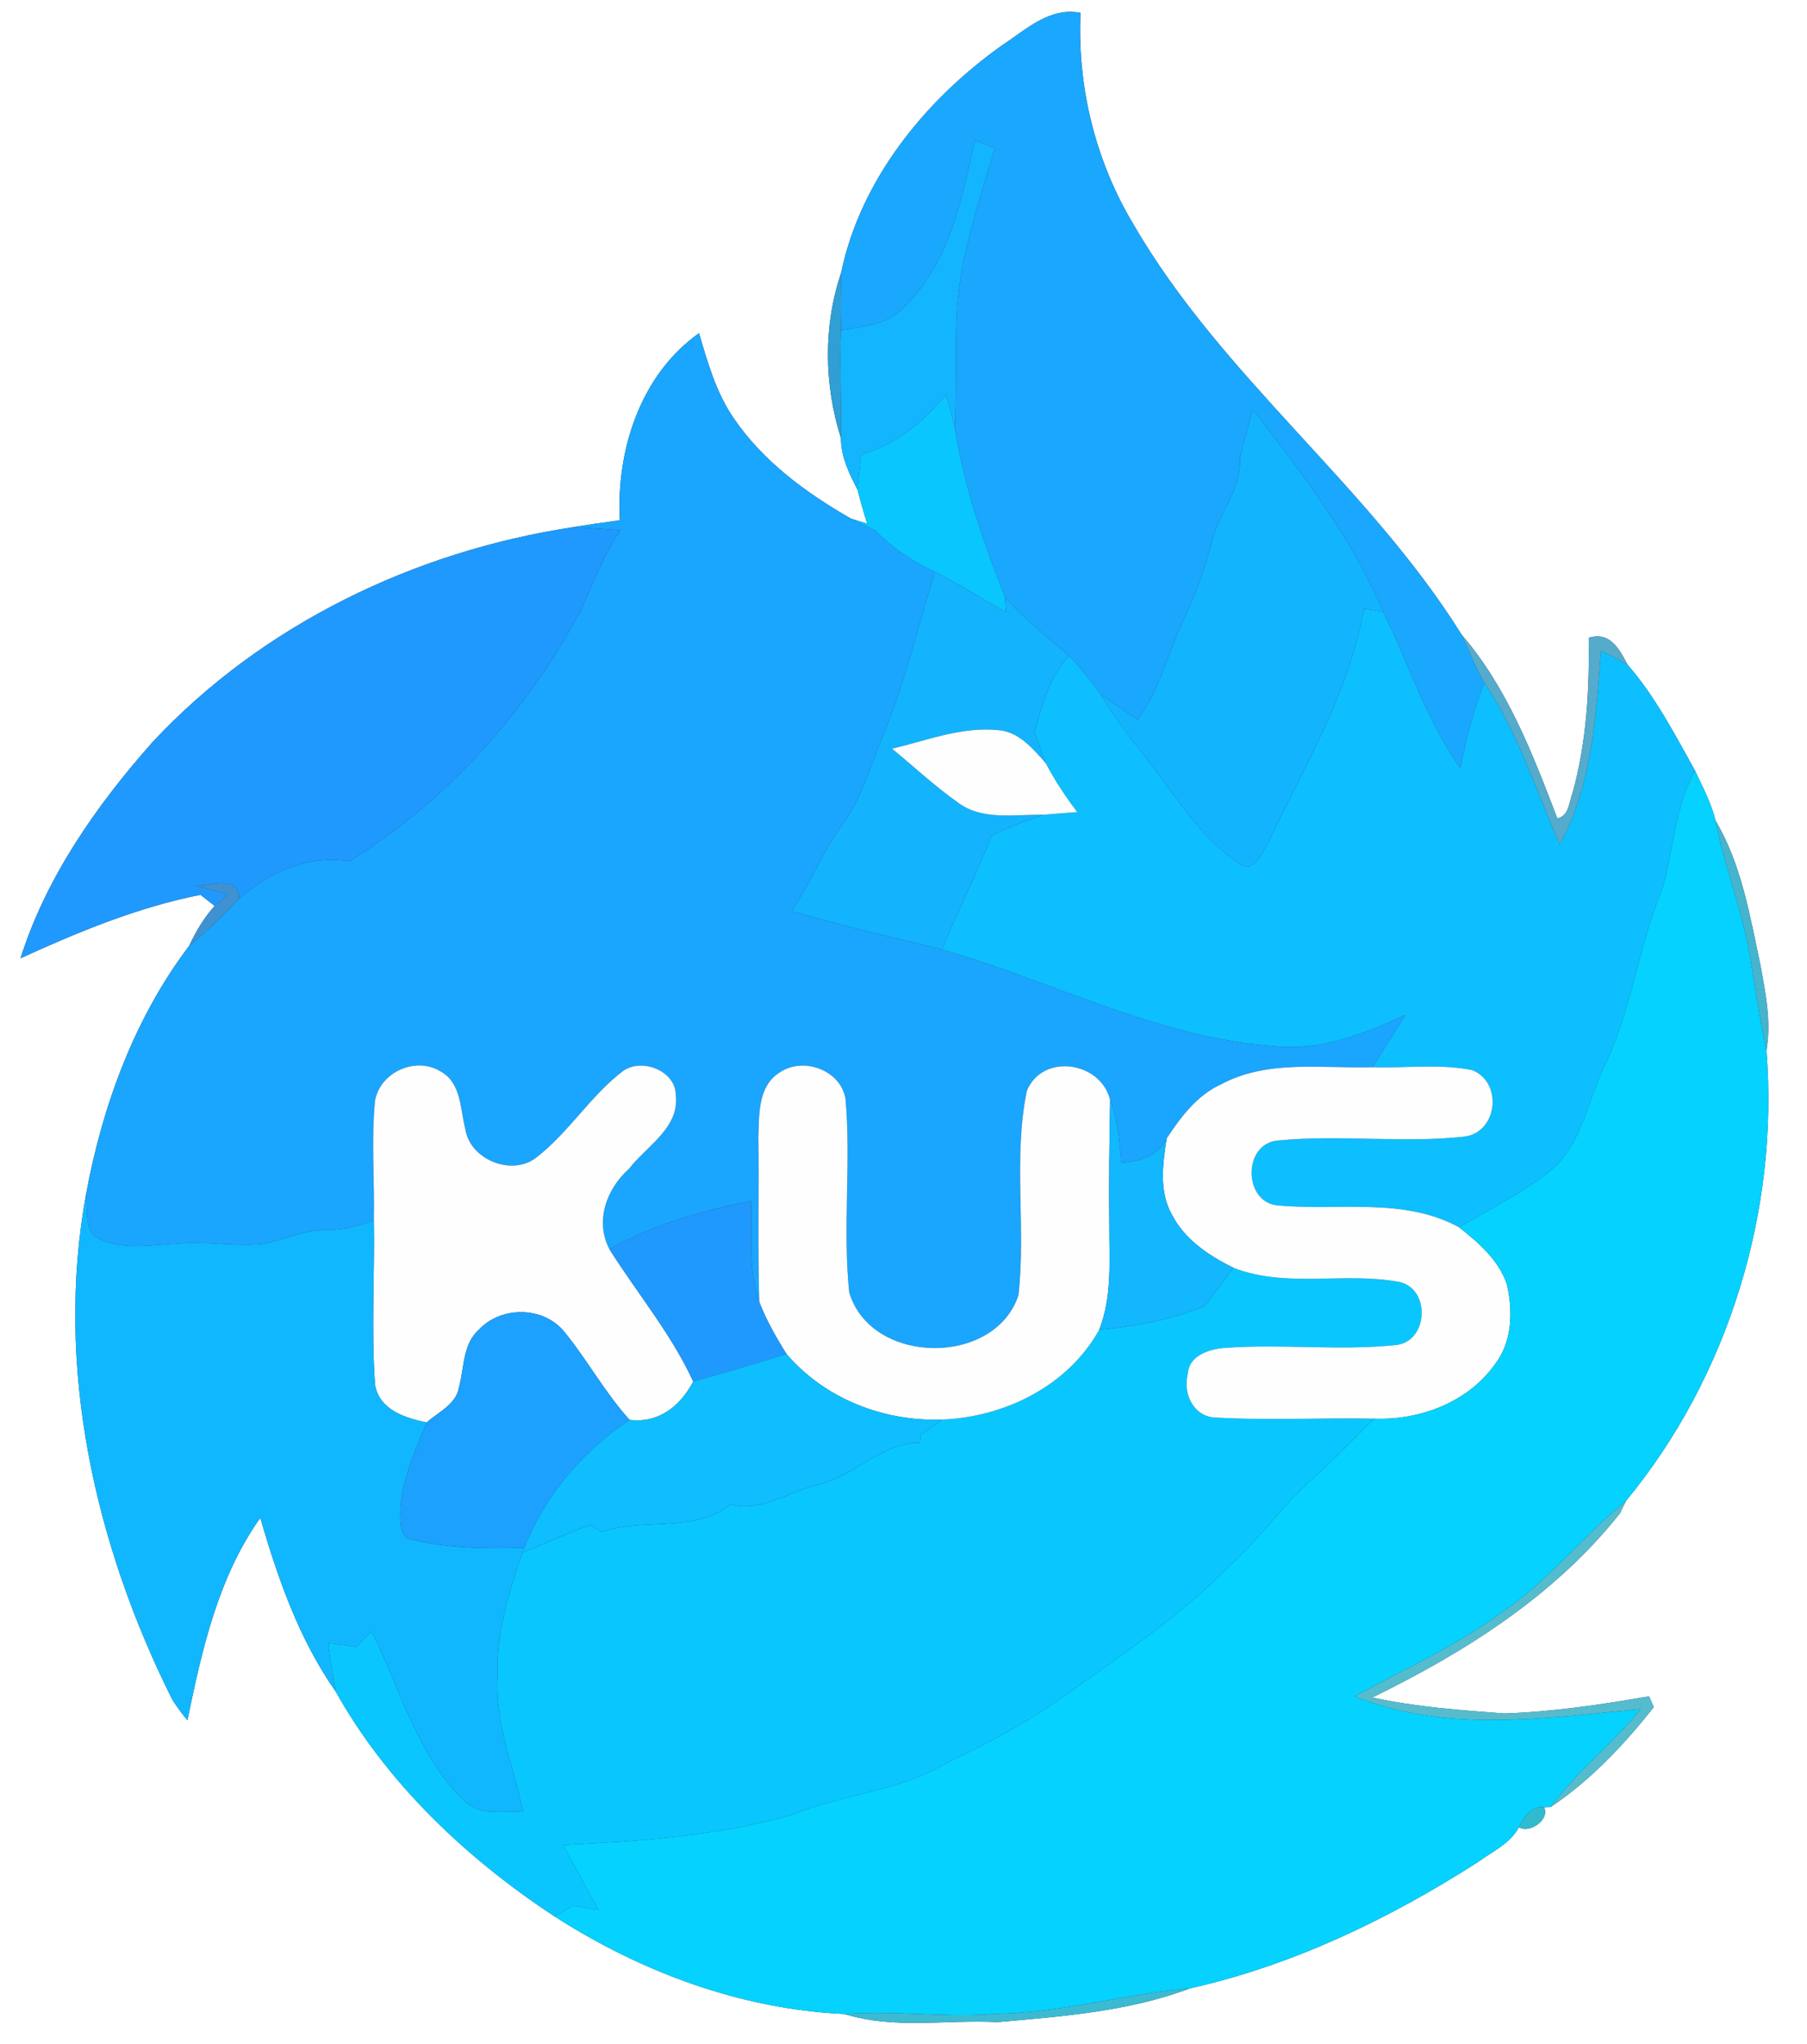 <?xml version="1.0" encoding="UTF-8" ?>
<!DOCTYPE svg PUBLIC "-//W3C//DTD SVG 1.1//EN" "http://www.w3.org/Graphics/SVG/1.1/DTD/svg11.dtd">
<svg width="221pt" height="250pt" viewBox="0 0 221 250" version="1.1" xmlns="http://www.w3.org/2000/svg">
<rect x="0" y="0" width="221" height="250" fill="#333333" stroke="none"/>
<g id="#ffffffff">
<path fill="#ffffff" opacity="1.00" d=" M 0.00 0.00 L 221.00 0.00 L 221.00 250.00 L 0.00 250.00 L 0.00 0.00 M 122.53 5.56 C 113.15 12.23 105.23 21.98 102.86 33.41 C 100.67 39.88 100.79 47.08 102.84 53.57 C 102.86 55.83 103.83 57.92 104.88 59.88 C 105.22 61.27 105.62 62.66 106.06 64.04 L 104.09 63.44 C 98.63 60.32 93.37 56.46 89.78 51.22 C 87.60 48.08 86.56 44.37 85.49 40.75 C 78.30 45.85 75.35 55.10 75.81 63.63 C 73.87 63.89 71.94 64.17 70.02 64.49 C 50.71 67.42 32.07 76.39 18.67 90.75 C 11.81 98.49 5.65 107.27 2.51 117.20 C 9.60 113.97 16.85 110.96 24.52 109.44 C 24.95 109.78 25.81 110.46 26.25 110.80 C 24.95 112.25 23.95 113.92 23.14 115.68 C 16.46 124.48 12.51 135.27 10.52 146.09 C 6.67 167.14 11.61 188.95 21.07 207.87 C 21.63 208.75 22.25 209.60 22.92 210.40 C 24.69 201.82 26.67 192.91 31.83 185.65 C 33.99 193.05 36.57 200.50 41.04 206.86 C 47.34 218.13 57.07 227.32 67.81 234.38 C 78.43 241.21 90.64 245.75 103.31 246.33 C 109.33 248.23 115.79 246.99 122.00 247.32 C 129.91 246.62 138.06 246.02 145.54 243.19 C 158.10 240.38 169.94 234.68 180.74 227.75 C 182.50 226.46 184.70 225.49 185.77 223.48 C 187.06 224.31 189.61 222.51 188.83 221.04 L 189.65 221.01 C 194.53 217.75 198.64 213.38 202.26 208.79 C 202.11 208.46 201.83 207.80 201.68 207.47 C 195.84 208.49 189.94 209.36 184.01 209.57 C 178.59 209.17 173.15 208.77 167.83 207.62 C 179.19 202.07 190.19 195.12 198.11 185.10 C 198.30 184.71 198.68 183.95 198.87 183.56 C 211.39 168.39 217.61 148.06 216.04 128.47 C 216.66 124.95 215.92 121.43 215.29 117.97 C 214.02 111.99 212.98 105.71 209.82 100.38 C 209.29 98.23 208.24 96.26 207.31 94.26 C 204.81 89.79 202.43 85.17 199.05 81.29 C 198.05 79.35 196.85 77.19 194.30 78.01 C 194.40 84.38 194.04 90.82 192.33 96.98 C 191.88 98.10 191.92 99.80 190.46 100.09 C 187.45 92.22 184.34 84.09 178.77 77.64 C 167.39 59.38 149.43 46.11 138.61 27.42 C 133.96 19.65 131.74 10.61 132.15 1.57 C 128.36 0.83 125.44 3.65 122.53 5.56 Z" />
</g>
<g id="#1aa7feff">
<path fill="#1aa7fe" opacity="1.00" d=" M 122.53 5.56 C 125.44 3.65 128.36 0.83 132.15 1.57 C 131.74 10.61 133.96 19.65 138.61 27.42 C 149.43 46.11 167.39 59.38 178.77 77.64 C 179.64 79.63 180.49 81.63 181.54 83.53 C 180.20 86.90 179.28 90.42 178.62 93.99 C 174.46 88.16 172.32 81.23 169.18 74.85 C 165.33 65.75 159.20 57.84 153.21 50.06 C 152.67 52.07 152.11 54.06 151.65 56.09 C 151.82 59.86 149.07 62.75 148.22 66.26 C 147.40 69.32 146.38 72.34 145.03 75.21 C 142.95 79.44 141.96 84.17 139.14 88.02 C 137.61 87.00 136.08 85.99 134.59 84.91 C 133.40 83.28 132.15 81.69 130.77 80.21 C 128.10 77.85 125.20 75.73 122.90 72.98 C 120.23 66.33 117.91 59.50 116.78 52.40 C 116.97 47.94 116.83 43.48 116.97 39.02 C 117.23 31.83 119.63 24.98 121.67 18.15 C 120.87 17.77 120.05 17.44 119.21 17.16 C 117.65 24.40 116.07 32.27 110.51 37.62 C 108.56 39.77 105.51 39.91 102.85 40.40 C 102.94 38.07 102.89 35.74 102.86 33.41 C 105.23 21.98 113.15 12.23 122.53 5.56 Z" />
</g>
<g id="#13b5feff">
<path fill="#13b5fe" opacity="1.00" d=" M 119.21 17.16 C 120.05 17.44 120.87 17.77 121.67 18.15 C 119.63 24.98 117.23 31.83 116.97 39.02 C 116.83 43.48 116.97 47.94 116.78 52.40 C 116.45 51.02 116.07 49.66 115.70 48.29 C 112.97 51.64 109.53 54.38 105.33 55.61 C 105.17 57.03 105.01 58.45 104.88 59.88 C 103.83 57.92 102.86 55.83 102.84 53.57 C 102.93 49.18 102.68 44.79 102.85 40.40 C 105.51 39.91 108.56 39.77 110.51 37.62 C 116.07 32.27 117.65 24.40 119.21 17.16 Z" />
</g>
<g id="#309fd5ff">
<path fill="#309fd5" opacity="1.00" d=" M 102.84 53.57 C 100.79 47.08 100.67 39.88 102.86 33.41 C 102.89 35.74 102.94 38.07 102.85 40.40 C 102.68 44.79 102.93 49.18 102.84 53.57 Z" />
</g>
<g id="#1aa5feff">
<path fill="#1aa5fe" opacity="1.00" d=" M 75.81 63.63 C 75.35 55.10 78.30 45.85 85.49 40.75 C 86.56 44.37 87.60 48.08 89.78 51.22 C 93.37 56.46 98.63 60.32 104.09 63.44 C 105.08 63.95 106.10 64.42 107.11 64.90 C 109.14 67.07 111.67 68.67 114.34 69.94 C 112.30 76.46 110.77 83.15 108.17 89.49 C 106.54 93.37 105.47 97.57 102.92 100.99 C 100.54 104.27 99.11 108.11 96.79 111.43 C 102.88 113.21 109.07 114.62 115.22 116.14 C 128.80 120.02 141.68 126.97 155.98 127.97 C 161.59 128.51 166.93 126.44 171.91 124.10 C 170.57 126.25 169.23 128.39 167.88 130.53 C 161.70 130.71 155.08 129.57 149.38 132.60 C 146.42 133.94 144.42 136.60 142.69 139.24 C 141.60 141.40 139.40 142.05 137.15 142.23 C 136.91 139.64 136.77 136.98 135.77 134.55 C 134.66 129.83 127.52 128.75 125.59 133.40 C 123.89 141.61 125.50 150.13 124.56 158.42 C 121.65 167.19 106.49 166.99 103.86 158.06 C 103.05 150.21 104.10 142.27 103.41 134.40 C 102.81 130.83 98.14 129.17 95.27 131.23 C 92.70 132.90 92.85 136.31 92.75 139.02 C 92.84 145.76 92.66 152.50 92.86 159.24 C 91.48 155.28 92.01 151.01 91.87 146.89 C 85.85 148.07 79.91 149.80 74.54 152.79 C 72.73 149.37 74.17 145.41 76.91 142.97 C 79.04 140.20 83.12 137.94 82.65 133.97 C 82.66 130.94 78.48 129.36 76.20 130.99 C 72.19 134.04 69.55 138.54 65.55 141.61 C 62.56 143.89 57.46 141.82 56.91 138.09 C 56.27 135.66 56.44 132.49 53.93 131.07 C 50.90 129.17 46.53 131.07 45.87 134.60 C 45.39 139.46 45.83 144.37 45.72 149.26 C 43.88 149.93 41.97 150.44 39.99 150.43 C 37.21 150.39 34.68 151.69 31.99 152.17 C 28.66 152.47 25.32 151.81 21.98 152.09 C 18.77 152.21 15.37 152.98 12.31 151.59 C 10.14 150.73 10.80 147.92 10.52 146.09 C 12.51 135.27 16.46 124.48 23.14 115.68 C 25.30 113.89 27.35 111.97 29.24 109.90 C 32.94 106.66 37.71 104.52 42.72 105.33 C 54.64 97.98 64.25 87.19 70.89 74.90 C 72.53 71.53 73.70 67.93 75.89 64.84 C 73.93 64.71 71.98 64.56 70.02 64.49 C 71.94 64.17 73.87 63.89 75.81 63.63 Z" />
</g>
<g id="#09c7feff">
<path fill="#09c7fe" opacity="1.00" d=" M 105.33 55.61 C 109.53 54.38 112.97 51.64 115.70 48.29 C 116.07 49.66 116.45 51.02 116.78 52.40 C 117.91 59.50 120.23 66.33 122.90 72.98 C 122.92 73.45 122.98 74.39 123.01 74.86 C 120.12 73.21 117.30 71.45 114.34 69.94 C 111.67 68.67 109.14 67.07 107.11 64.90 C 106.10 64.42 105.08 63.95 104.09 63.44 L 106.06 64.04 C 105.62 62.66 105.22 61.27 104.88 59.88 C 105.01 58.45 105.17 57.03 105.33 55.61 Z" />
<path fill="#09c7fe" opacity="1.00" d=" M 147.43 159.70 C 148.53 158.12 149.71 156.60 150.85 155.06 C 157.38 157.59 164.44 155.53 171.13 156.79 C 175.03 157.64 174.68 164.11 170.71 164.51 C 163.82 165.23 156.86 164.36 149.95 164.85 C 148.02 164.97 145.41 165.71 145.27 168.04 C 144.67 170.32 145.85 173.10 148.42 173.36 C 154.95 173.76 161.51 173.38 168.06 173.51 C 165.61 175.92 163.27 178.44 160.69 180.72 C 156.93 183.98 154.12 188.17 150.41 191.49 C 144.42 197.63 137.22 202.36 130.29 207.34 C 125.72 210.61 120.77 213.26 115.70 215.65 C 109.95 219.10 103.08 219.42 96.96 221.93 C 87.86 224.53 78.29 225.19 68.87 225.66 C 70.30 228.30 71.74 230.94 73.17 233.59 C 72.14 233.42 71.11 233.25 70.07 233.08 C 69.51 233.41 68.38 234.06 67.81 234.38 C 57.07 227.32 47.34 218.13 41.04 206.86 C 40.71 204.89 40.42 202.93 40.13 200.96 C 41.28 201.10 42.44 201.25 43.59 201.42 C 44.05 200.94 44.98 200.00 45.45 199.52 C 48.96 206.56 50.96 214.63 56.79 220.27 C 58.67 222.16 61.59 221.43 63.98 221.63 C 62.86 216.11 60.49 210.78 60.86 205.05 C 60.66 199.82 62.23 194.81 63.89 189.93 C 66.61 188.74 69.36 187.59 72.14 186.51 C 72.63 186.79 73.12 187.07 73.61 187.36 C 78.79 185.57 84.82 187.58 89.41 183.99 C 93.17 184.98 96.52 182.43 100.06 181.58 C 104.52 180.56 107.74 176.48 112.50 176.47 C 112.53 176.21 112.59 175.70 112.63 175.45 C 113.51 174.84 114.39 174.23 115.27 173.62 C 122.93 173.29 130.61 169.50 134.43 162.65 C 138.87 162.21 143.29 161.43 147.43 159.70 Z" />
</g>
<g id="#13b4feff">
<path fill="#13b4fe" opacity="1.00" d=" M 153.21 50.06 C 159.20 57.84 165.33 65.75 169.18 74.85 C 168.40 74.67 167.60 74.54 166.81 74.46 C 165.00 84.70 159.52 93.79 155.10 103.07 C 154.34 104.32 153.24 107.06 151.43 105.53 C 146.27 102.01 143.19 96.43 139.36 91.66 C 137.61 89.53 136.03 87.27 134.59 84.91 C 136.08 85.99 137.61 87.00 139.14 88.02 C 141.96 84.17 142.95 79.44 145.03 75.21 C 146.38 72.34 147.40 69.32 148.22 66.26 C 149.07 62.75 151.82 59.86 151.65 56.09 C 152.11 54.06 152.67 52.07 153.21 50.06 Z" />
</g>
<g id="#1f99fdff">
<path fill="#1f99fd" opacity="1.00" d=" M 18.67 90.75 C 32.07 76.39 50.71 67.42 70.02 64.49 C 71.98 64.56 73.93 64.71 75.89 64.84 C 73.70 67.93 72.53 71.53 70.89 74.90 C 64.25 87.19 54.64 97.98 42.72 105.33 C 37.71 104.52 32.94 106.66 29.24 109.90 C 29.17 106.84 25.78 108.47 23.85 108.28 C 25.20 108.66 26.54 109.02 27.89 109.39 C 27.48 109.74 26.66 110.45 26.25 110.80 C 25.81 110.46 24.95 109.78 24.52 109.44 C 16.85 110.96 9.60 113.97 2.51 117.20 C 5.65 107.27 11.81 98.49 18.67 90.75 Z" />
</g>
<g id="#13b3feff">
<path fill="#13b3fe" opacity="1.00" d=" M 114.34 69.94 C 117.30 71.45 120.12 73.21 123.01 74.86 C 122.98 74.39 122.92 73.45 122.90 72.98 C 125.20 75.73 128.10 77.85 130.77 80.21 C 128.33 82.77 127.46 86.25 126.53 89.56 C 126.97 90.82 127.41 92.08 127.89 93.33 C 126.33 91.58 124.60 89.48 122.08 89.30 C 117.62 88.85 113.36 90.57 109.10 91.57 C 111.73 93.72 114.21 96.06 116.98 98.02 C 119.98 100.43 124.07 99.59 127.62 99.65 C 125.46 100.44 123.25 101.14 121.24 102.25 C 119.46 106.97 117.08 111.44 115.22 116.14 C 109.07 114.62 102.88 113.21 96.79 111.43 C 99.11 108.11 100.54 104.27 102.92 100.99 C 105.47 97.57 106.54 93.37 108.17 89.49 C 110.77 83.15 112.30 76.46 114.34 69.94 Z" />
</g>
<g id="#0dbffeff">
<path fill="#0dbffe" opacity="1.00" d=" M 166.81 74.46 C 167.60 74.54 168.40 74.67 169.18 74.85 C 172.32 81.23 174.46 88.16 178.62 93.99 C 179.28 90.42 180.20 86.90 181.54 83.53 C 185.67 89.61 187.84 96.63 190.77 103.29 C 194.72 96.05 195.19 87.61 195.80 79.56 C 196.89 80.12 197.97 80.69 199.05 81.29 C 202.43 85.17 204.81 89.79 207.31 94.26 C 204.85 98.67 204.70 103.78 203.36 108.53 C 200.44 115.59 199.57 123.32 196.30 130.26 C 194.12 134.67 193.46 140.17 189.38 143.38 C 185.99 146.01 182.12 147.92 178.44 150.10 C 171.64 146.40 163.75 148.12 156.40 147.44 C 152.03 147.20 151.94 139.84 156.30 139.49 C 163.83 138.75 171.44 139.83 178.96 139.03 C 183.14 138.65 183.89 132.41 180.05 130.88 C 176.06 130.08 171.92 130.66 167.88 130.53 C 169.23 128.39 170.57 126.25 171.91 124.10 C 166.93 126.44 161.59 128.51 155.98 127.97 C 141.68 126.97 128.80 120.02 115.22 116.14 C 117.08 111.44 119.46 106.97 121.24 102.25 C 123.25 101.14 125.46 100.44 127.62 99.65 C 128.99 99.53 130.37 99.43 131.75 99.32 C 130.32 97.43 128.99 95.44 127.89 93.33 C 127.41 92.08 126.97 90.82 126.53 89.56 C 127.46 86.25 128.33 82.77 130.77 80.21 C 132.15 81.69 133.40 83.28 134.59 84.91 C 136.03 87.27 137.61 89.53 139.36 91.66 C 143.19 96.43 146.27 102.01 151.43 105.53 C 153.24 107.06 154.34 104.32 155.10 103.07 C 159.52 93.79 165.00 84.70 166.81 74.46 Z" />
</g>
<g id="#55abcbff">
<path fill="#55abcb" opacity="1.00" d=" M 178.77 77.64 C 184.34 84.09 187.45 92.22 190.46 100.09 C 191.92 99.80 191.88 98.10 192.33 96.98 C 194.04 90.82 194.40 84.38 194.30 78.01 C 196.85 77.19 198.05 79.35 199.05 81.29 C 197.97 80.69 196.89 80.12 195.80 79.56 C 195.19 87.61 194.72 96.05 190.77 103.29 C 187.84 96.63 185.67 89.61 181.54 83.53 C 180.49 81.63 179.64 79.63 178.77 77.64 Z" />
</g>
<g id="#fefefeff">
<path fill="#fefefe" opacity="1.00" d=" M 109.10 91.57 C 113.36 90.57 117.62 88.85 122.08 89.30 C 124.60 89.48 126.33 91.58 127.89 93.33 C 128.99 95.44 130.32 97.43 131.75 99.32 C 130.37 99.43 128.99 99.53 127.62 99.65 C 124.07 99.59 119.98 100.43 116.98 98.02 C 114.21 96.06 111.73 93.72 109.10 91.57 Z" />
<path fill="#fefefe" opacity="1.00" d=" M 45.87 134.60 C 46.53 131.07 50.90 129.17 53.93 131.07 C 56.44 132.49 56.27 135.66 56.91 138.09 C 57.46 141.82 62.56 143.89 65.55 141.61 C 69.55 138.54 72.19 134.04 76.20 130.99 C 78.48 129.36 82.66 130.94 82.65 133.97 C 83.12 137.94 79.04 140.20 76.91 142.97 C 74.17 145.41 72.73 149.37 74.54 152.79 C 77.94 158.19 82.11 163.14 84.78 168.97 C 83.21 171.97 80.57 174.10 77.00 173.66 C 73.99 170.34 71.86 166.38 69.05 162.93 C 66.52 159.75 61.31 159.69 58.57 162.63 C 56.59 164.38 56.79 167.24 56.15 169.60 C 55.85 171.73 53.63 172.68 52.18 173.98 C 49.55 173.43 46.41 172.45 45.87 169.39 C 45.39 162.70 45.84 155.96 45.72 149.26 C 45.83 144.37 45.39 139.46 45.87 134.60 Z" />
<path fill="#fefefe" opacity="1.00" d=" M 95.27 131.23 C 98.14 129.17 102.81 130.83 103.41 134.40 C 104.10 142.27 103.05 150.21 103.86 158.06 C 106.49 166.99 121.65 167.19 124.56 158.42 C 125.50 150.13 123.89 141.61 125.59 133.40 C 127.52 128.75 134.66 129.83 135.77 134.55 C 135.68 139.69 135.60 144.83 135.67 149.97 C 135.66 154.22 136.03 158.61 134.43 162.65 C 130.61 169.50 122.93 173.29 115.27 173.62 C 108.11 173.90 100.88 171.09 96.19 165.60 C 94.92 163.57 93.73 161.48 92.86 159.24 C 92.66 152.50 92.84 145.76 92.75 139.02 C 92.85 136.31 92.70 132.90 95.27 131.23 Z" />
<path fill="#fefefe" opacity="1.00" d=" M 149.38 132.60 C 155.08 129.57 161.70 130.71 167.88 130.53 C 171.92 130.66 176.06 130.08 180.05 130.88 C 183.89 132.41 183.14 138.65 178.96 139.03 C 171.44 139.83 163.83 138.75 156.30 139.49 C 151.94 139.84 152.03 147.20 156.40 147.44 C 163.75 148.12 171.64 146.40 178.44 150.10 C 180.83 151.98 183.31 154.12 184.30 157.10 C 185.04 160.34 184.97 164.09 182.85 166.84 C 179.56 171.50 173.64 173.74 168.06 173.51 C 161.51 173.38 154.95 173.76 148.42 173.36 C 145.85 173.10 144.67 170.32 145.27 168.04 C 145.41 165.71 148.02 164.97 149.95 164.85 C 156.86 164.36 163.82 165.23 170.71 164.51 C 174.68 164.11 175.03 157.64 171.13 156.79 C 164.44 155.53 157.38 157.59 150.85 155.06 C 147.85 153.58 144.89 151.61 143.32 148.55 C 141.73 145.71 142.20 142.31 142.69 139.24 C 144.42 136.60 146.42 133.94 149.38 132.60 Z" />
</g>
<g id="#05d2feff">
<path fill="#05d2fe" opacity="1.00" d=" M 207.31 94.26 C 208.24 96.26 209.29 98.23 209.82 100.38 C 210.88 106.02 213.12 111.37 214.04 117.04 C 214.67 120.85 215.23 124.68 216.04 128.47 C 217.61 148.06 211.39 168.39 198.87 183.56 C 193.53 187.94 189.26 193.50 183.48 197.34 C 177.96 201.39 171.68 204.19 165.70 207.47 C 176.76 211.99 189.11 210.13 200.66 209.02 C 197.27 213.28 192.86 216.60 189.65 221.01 L 188.83 221.04 C 187.26 220.85 186.36 222.26 185.77 223.48 C 184.70 225.49 182.50 226.46 180.74 227.75 C 169.94 234.68 158.10 240.38 145.54 243.19 C 137.61 243.86 129.89 246.17 121.89 246.31 C 115.70 246.81 109.50 245.89 103.31 246.33 C 90.64 245.75 78.43 241.21 67.81 234.38 C 68.38 234.06 69.51 233.41 70.07 233.08 C 71.11 233.25 72.14 233.42 73.17 233.59 C 71.74 230.94 70.30 228.30 68.87 225.66 C 78.29 225.19 87.86 224.53 96.96 221.93 C 103.08 219.42 109.95 219.10 115.70 215.65 C 120.77 213.26 125.72 210.61 130.29 207.34 C 137.22 202.36 144.42 197.63 150.41 191.49 C 154.12 188.17 156.93 183.98 160.69 180.72 C 163.27 178.44 165.61 175.92 168.06 173.51 C 173.64 173.74 179.56 171.50 182.85 166.84 C 184.97 164.09 185.04 160.34 184.30 157.10 C 183.31 154.12 180.83 151.98 178.44 150.10 C 182.12 147.92 185.99 146.01 189.38 143.38 C 193.46 140.17 194.12 134.67 196.30 130.26 C 199.57 123.32 200.44 115.59 203.36 108.53 C 204.70 103.78 204.85 98.67 207.31 94.26 Z" />
</g>
<g id="#45b4cdff">
<path fill="#45b4cd" opacity="1.00" d=" M 209.82 100.38 C 212.98 105.71 214.02 111.99 215.29 117.97 C 215.92 121.43 216.66 124.95 216.04 128.47 C 215.23 124.68 214.67 120.85 214.04 117.04 C 213.12 111.37 210.88 106.02 209.82 100.38 Z" />
</g>
<g id="#3e92d1ff">
<path fill="#3e92d1" opacity="1.00" d=" M 23.85 108.28 C 25.78 108.47 29.17 106.84 29.24 109.90 C 27.35 111.97 25.30 113.89 23.14 115.68 C 23.95 113.92 24.95 112.25 26.25 110.80 C 26.66 110.45 27.48 109.74 27.89 109.39 C 26.54 109.02 25.20 108.66 23.85 108.28 Z" />
</g>
<g id="#12b7feff">
<path fill="#12b7fe" opacity="1.00" d=" M 135.77 134.55 C 136.77 136.98 136.91 139.64 137.15 142.23 C 139.40 142.05 141.60 141.40 142.69 139.24 C 142.20 142.31 141.73 145.71 143.32 148.55 C 144.89 151.61 147.85 153.58 150.85 155.06 C 149.71 156.60 148.53 158.12 147.43 159.70 C 143.29 161.43 138.87 162.21 134.43 162.65 C 136.03 158.61 135.66 154.22 135.67 149.97 C 135.60 144.83 135.68 139.69 135.77 134.55 Z" />
</g>
<g id="#11b7feff">
<path fill="#11b7fe" opacity="1.00" d=" M 21.07 207.87 C 11.61 188.95 6.67 167.14 10.52 146.09 C 10.80 147.92 10.14 150.73 12.31 151.59 C 15.37 152.98 18.77 152.21 21.98 152.09 C 25.32 151.81 28.66 152.47 31.99 152.17 C 34.68 151.69 37.21 150.39 39.99 150.43 C 41.97 150.44 43.88 149.93 45.72 149.26 C 45.84 155.96 45.39 162.70 45.87 169.39 C 46.41 172.45 49.55 173.43 52.18 173.98 C 50.75 177.55 49.03 181.15 48.95 185.06 C 49.00 186.37 48.84 188.20 50.60 188.35 C 55.01 189.41 59.60 189.43 64.12 189.30 L 63.89 189.93 C 62.23 194.81 60.66 199.82 60.86 205.05 C 60.49 210.78 62.86 216.11 63.98 221.63 C 61.59 221.43 58.67 222.16 56.79 220.27 C 50.96 214.63 48.96 206.56 45.45 199.52 C 44.98 200.00 44.05 200.94 43.59 201.42 C 42.44 201.25 41.28 201.10 40.13 200.96 C 40.42 202.93 40.71 204.89 41.04 206.86 C 36.57 200.50 33.99 193.05 31.83 185.65 C 26.67 192.91 24.69 201.82 22.92 210.40 C 22.25 209.60 21.63 208.75 21.07 207.87 Z" />
</g>
<g id="#2099feff">
<path fill="#2099fe" opacity="1.00" d=" M 74.54 152.79 C 79.91 149.80 85.85 148.07 91.87 146.89 C 92.01 151.01 91.48 155.28 92.86 159.24 C 93.73 161.48 94.92 163.57 96.19 165.60 C 92.40 166.78 88.60 167.89 84.78 168.97 C 82.11 163.14 77.94 158.19 74.54 152.79 Z" />
</g>
<g id="#1ca1feff">
<path fill="#1ca1fe" opacity="1.00" d=" M 58.57 162.63 C 61.31 159.69 66.52 159.75 69.05 162.93 C 71.86 166.38 73.99 170.34 77.00 173.66 C 71.28 177.45 66.65 182.91 64.12 189.30 C 59.60 189.43 55.01 189.41 50.60 188.35 C 48.84 188.20 49.00 186.37 48.95 185.06 C 49.03 181.15 50.75 177.55 52.18 173.98 C 53.63 172.68 55.85 171.73 56.15 169.60 C 56.79 167.24 56.59 164.38 58.57 162.63 Z" />
</g>
<g id="#0ebefeff">
<path fill="#0ebefe" opacity="1.00" d=" M 84.78 168.97 C 88.60 167.89 92.40 166.78 96.19 165.60 C 100.88 171.09 108.11 173.90 115.27 173.62 C 114.39 174.23 113.51 174.84 112.63 175.45 C 112.59 175.70 112.53 176.21 112.50 176.47 C 107.74 176.48 104.52 180.56 100.06 181.58 C 96.52 182.43 93.17 184.98 89.41 183.99 C 84.82 187.58 78.79 185.57 73.61 187.36 C 73.12 187.07 72.63 186.79 72.14 186.51 C 69.36 187.59 66.61 188.74 63.89 189.93 L 64.12 189.30 C 66.65 182.91 71.28 177.45 77.00 173.66 C 80.57 174.10 83.21 171.97 84.78 168.97 Z" />
</g>
<g id="#55bcceff">
<path fill="#55bcce" opacity="1.00" d=" M 183.48 197.34 C 189.26 193.50 193.53 187.94 198.87 183.56 C 198.68 183.95 198.30 184.71 198.11 185.10 C 190.19 195.12 179.19 202.07 167.83 207.62 C 173.15 208.77 178.59 209.17 184.01 209.57 C 189.94 209.36 195.84 208.49 201.68 207.47 C 201.83 207.80 202.11 208.46 202.26 208.79 C 198.64 213.38 194.53 217.75 189.65 221.01 C 192.86 216.60 197.27 213.28 200.66 209.02 C 189.11 210.13 176.76 211.99 165.70 207.47 C 171.68 204.19 177.96 201.39 183.48 197.34 Z" />
</g>
<g id="#31bbcfff">
<path fill="#31bbcf" opacity="1.00" d=" M 185.77 223.48 C 186.36 222.26 187.26 220.85 188.83 221.04 C 189.61 222.51 187.06 224.31 185.77 223.48 Z" />
</g>
<g id="#3cbad2ff">
<path fill="#3cbad2" opacity="1.00" d=" M 121.89 246.31 C 129.89 246.17 137.61 243.86 145.54 243.19 C 138.06 246.02 129.91 246.62 122.00 247.32 C 115.79 246.99 109.33 248.23 103.31 246.33 C 109.50 245.89 115.70 246.81 121.89 246.31 Z" />
</g>
</svg>
